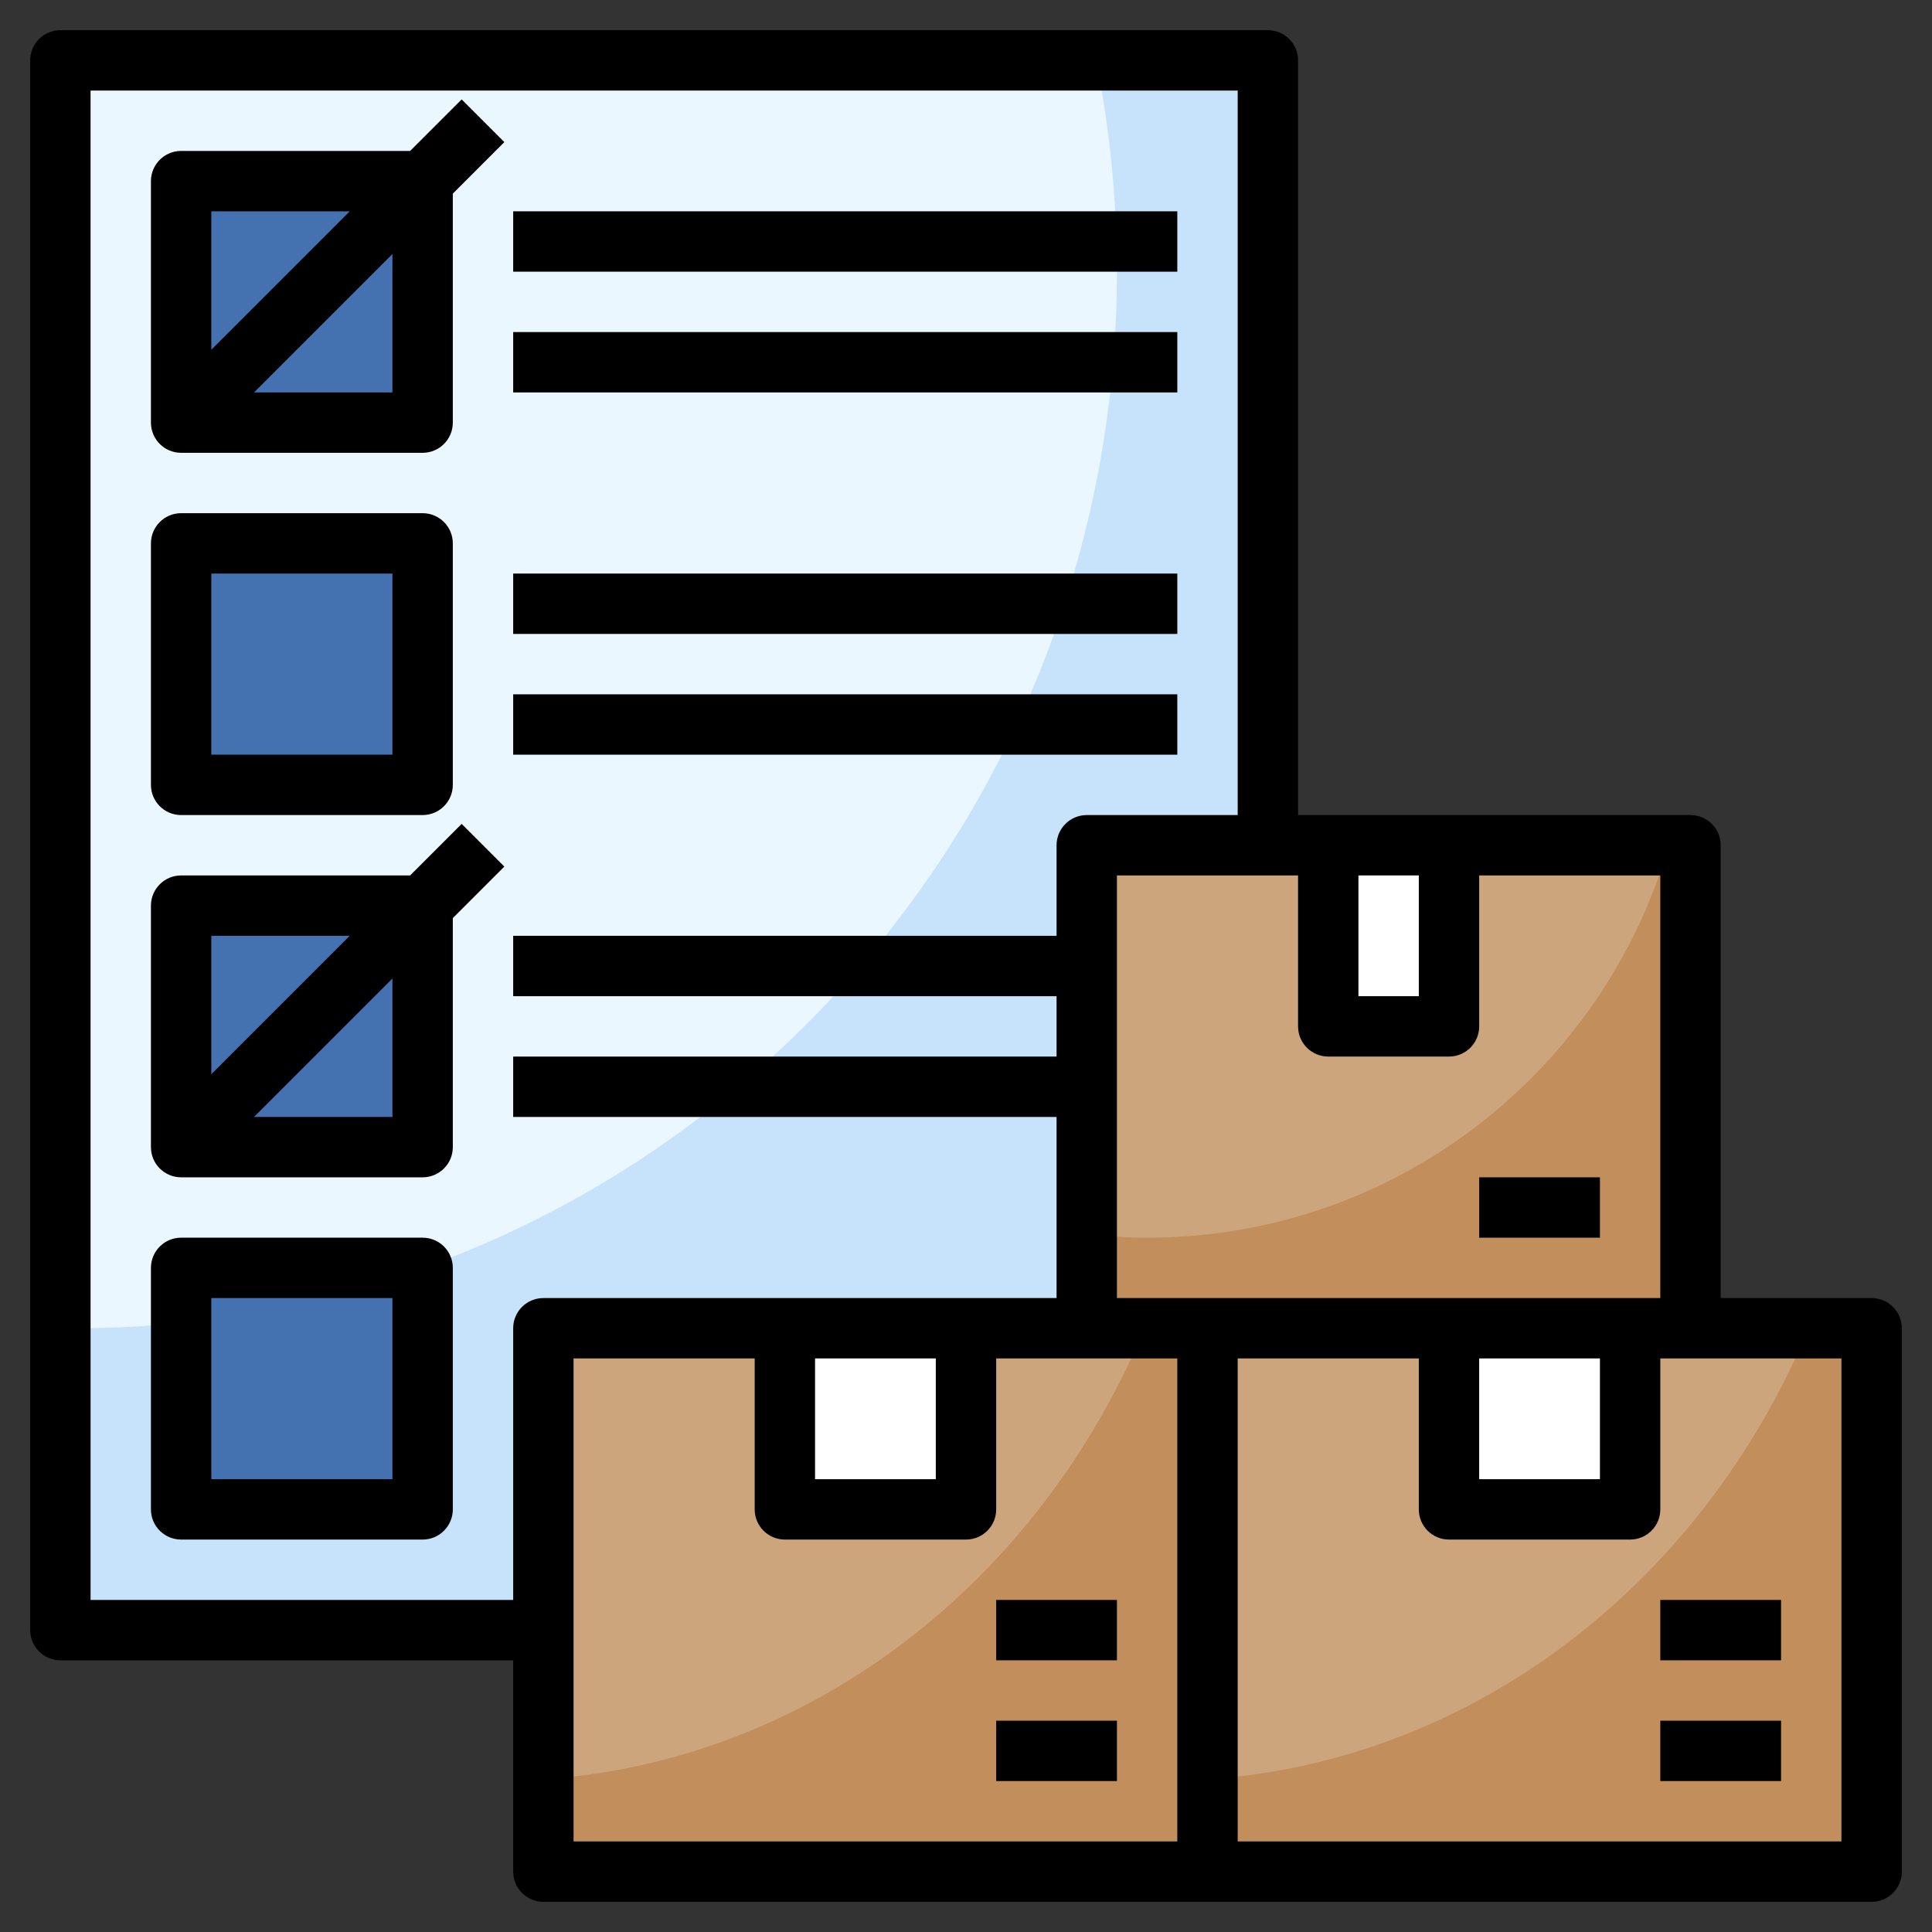 <svg id="Layer_3" enable-background="new 0 0 64 64" height="512" viewBox="0 0 64 64" width="512" xmlns="http://www.w3.org/2000/svg"><rect x="0" y="0" width="64" height="64" fill="#333333" stroke="none"/><g><path d="m2 2h40v52h-40z" fill="#c7e2fb"/><path d="m2 43.987c.167.003.332.013.5.013 19.054 0 34.5-15.67 34.5-35 0-2.397-.239-4.738-.691-7h-34.309z" fill="#ebf7fe"/><path d="m36 28h20v16h-20z" fill="#c18e5c"/><path d="m36 28v12.883c.657.072 1.323.117 2 .117 8.204 0 15.113-5.494 17.281-13z" fill="#cda57d"/><path d="m40 44h22v18h-22z" fill="#c18e5c"/><path d="m40 58.943c8.882-.608 16.42-6.568 19.914-14.943h-19.914z" fill="#cda57d"/><g fill="#4472b0"><path d="m6 6h8v8h-8z"/><path d="m6 18h8v8h-8z"/><path d="m6 30h8v8h-8z"/><path d="m6 42h8v8h-8z"/></g><path d="m48 44h6v6h-6z" fill="#fff"/><path d="m18 44h22v18h-22z" fill="#c18e5c"/><path d="m18 58.943c8.882-.608 16.42-6.568 19.914-14.943h-19.914z" fill="#cda57d"/><path d="m26 44h6v6h-6z" fill="#fff"/><path d="m44 28h4v6h-4z" fill="#fff"/><g><path d="m6 27h8c.552 0 1-.448 1-1v-8c0-.552-.448-1-1-1h-8c-.552 0-1 .448-1 1v8c0 .552.448 1 1 1zm1-8h6v6h-6z"/><path d="m14 41h-8c-.552 0-1 .447-1 1v8c0 .553.448 1 1 1h8c.552 0 1-.447 1-1v-8c0-.553-.448-1-1-1zm-1 8h-6v-6h6z"/><path d="m17 7h22v2h-22z"/><path d="m17 11h22v2h-22z"/><path d="m17 19h22v2h-22z"/><path d="m17 23h22v2h-22z"/><path d="m13.586 5h-7.586c-.552 0-1 .448-1 1v8c0 .552.448 1 1 1h8c.552 0 1-.448 1-1v-7.586l1.707-1.707-1.414-1.414zm-2 2-4.586 4.586v-4.586zm1.414 6h-4.586l4.586-4.586z"/><path d="m15.293 27.293-1.707 1.707h-7.586c-.552 0-1 .448-1 1v8c0 .553.448 1 1 1h8c.552 0 1-.447 1-1v-7.586l1.707-1.707zm-3.707 3.707-4.586 4.586v-4.586zm1.414 6h-4.586l4.586-4.586z"/><path d="m62 63c.552 0 1-.447 1-1v-18c0-.553-.448-1-1-1h-5v-15c0-.552-.448-1-1-1h-13v-25c0-.552-.448-1-1-1h-40c-.552 0-1 .448-1 1v52c0 .553.448 1 1 1h15v7c0 .553.448 1 1 1zm-13-18h4v4h-4zm-12-2v-14h6v5c0 .553.448 1 1 1h4c.552 0 1-.447 1-1v-5h6v14zm8-14h2v4h-2zm-28 15v9h-14v-50h38v24h-5c-.552 0-1 .448-1 1v3h-18v2h18v2h-18v2h18v6h-17c-.552 0-1 .447-1 1zm10 1h4v4h-4zm-8 0h6v5c0 .553.448 1 1 1h6c.552 0 1-.447 1-1v-5h6v16h-20zm42 16h-20v-16h6v5c0 .553.448 1 1 1h6c.552 0 1-.447 1-1v-5h6z"/><path d="m55 57h4v2h-4z"/><path d="m49 39h4v2h-4z"/><path d="m55 53h4v2h-4z"/><path d="m33 57h4v2h-4z"/><path d="m33 53h4v2h-4z"/></g></g></svg>